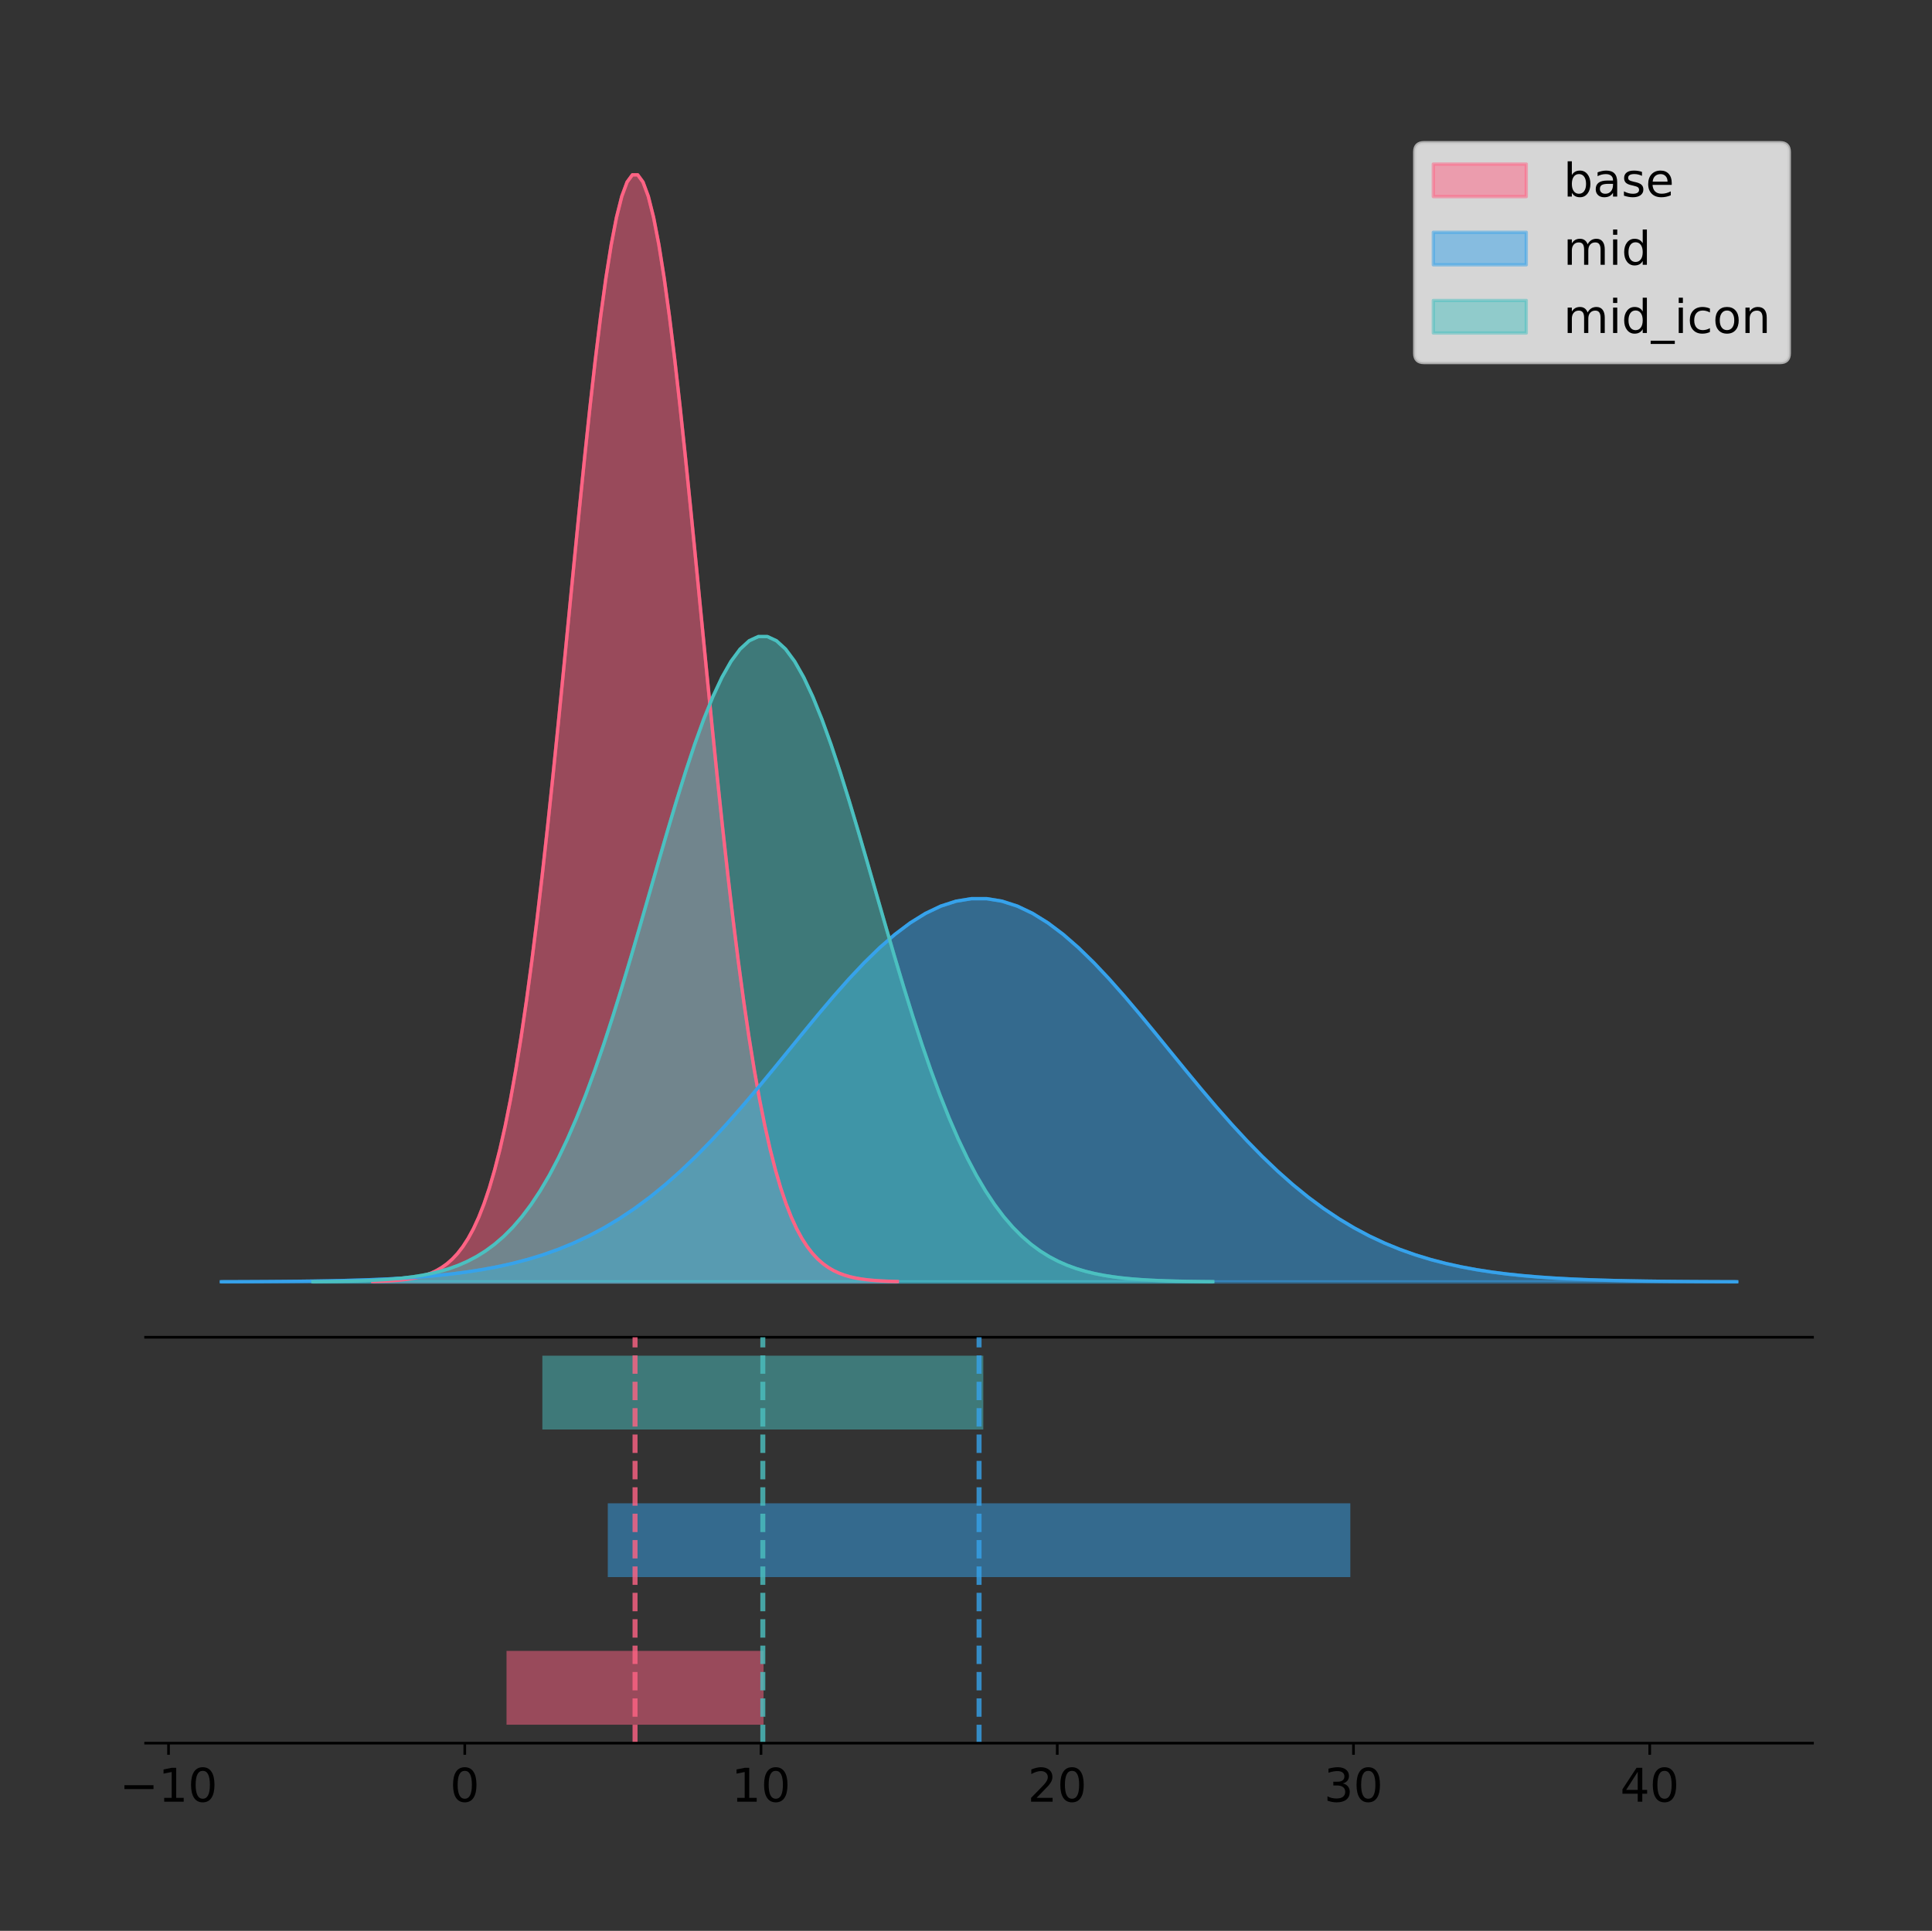 <?xml version="1.0" encoding="utf-8" standalone="no"?>
<!DOCTYPE svg PUBLIC "-//W3C//DTD SVG 1.1//EN"
  "http://www.w3.org/Graphics/SVG/1.1/DTD/svg11.dtd">
<!-- Created with matplotlib (https://matplotlib.org/) -->
<svg height="581.789pt" version="1.1" viewBox="0 0 582.071 581.789" width="582.071pt" xmlns="http://www.w3.org/2000/svg" xmlns:xlink="http://www.w3.org/1999/xlink">
 <rect x="0" y="0" width="582.071" height="581.789" fill="#333333" stroke="none"/>
 <defs>
  <style type="text/css">
*{stroke-linecap:butt;stroke-linejoin:round;}
  </style>
 </defs>
 <g id="figure_1">
  <g id="patch_1">
   <path d="M 0 581.789 
L 582.071 581.789 
L 582.071 0 
L 0 0 
z
" style="fill:none;"/>
  </g>
  <g id="axes_1">
   <g id="patch_2">
    <path d="M 43.871 402.93 
L 546.071 402.93 
L 546.071 36 
L 43.871 36 
z
" style="fill:none;"/>
   </g>
   <g id="PolyCollection_1">
    <defs>
     <path d="M 112.307 -195.538 
L 112.307 -195.65 
L 113.903 -195.692 
L 115.499 -195.749 
L 117.096 -195.825 
L 118.692 -195.925 
L 120.288 -196.058 
L 121.885 -196.23 
L 123.481 -196.455 
L 125.077 -196.744 
L 126.674 -197.115 
L 128.27 -197.585 
L 129.866 -198.179 
L 131.463 -198.923 
L 133.059 -199.848 
L 134.655 -200.99 
L 136.251 -202.39 
L 137.848 -204.093 
L 139.444 -206.151 
L 141.04 -208.617 
L 142.637 -211.552 
L 144.233 -215.017 
L 145.829 -219.078 
L 147.426 -223.801 
L 149.022 -229.25 
L 150.618 -235.488 
L 152.215 -242.572 
L 153.811 -250.552 
L 155.407 -259.468 
L 157.004 -269.344 
L 158.6 -280.192 
L 160.196 -292.002 
L 161.793 -304.744 
L 163.389 -318.365 
L 164.985 -332.786 
L 166.581 -347.901 
L 168.178 -363.58 
L 169.774 -379.667 
L 171.37 -395.98 
L 172.967 -412.318 
L 174.563 -428.462 
L 176.159 -444.18 
L 177.756 -459.23 
L 179.352 -473.372 
L 180.948 -486.366 
L 182.545 -497.987 
L 184.141 -508.025 
L 185.737 -516.294 
L 187.334 -522.64 
L 188.93 -526.94 
L 190.526 -529.111 
L 192.122 -529.111 
L 193.719 -526.94 
L 195.315 -522.64 
L 196.911 -516.294 
L 198.508 -508.025 
L 200.104 -497.987 
L 201.7 -486.366 
L 203.297 -473.372 
L 204.893 -459.23 
L 206.489 -444.18 
L 208.086 -428.462 
L 209.682 -412.318 
L 211.278 -395.98 
L 212.875 -379.667 
L 214.471 -363.58 
L 216.067 -347.901 
L 217.663 -332.786 
L 219.26 -318.365 
L 220.856 -304.744 
L 222.452 -292.002 
L 224.049 -280.192 
L 225.645 -269.344 
L 227.241 -259.468 
L 228.838 -250.552 
L 230.434 -242.572 
L 232.03 -235.488 
L 233.627 -229.25 
L 235.223 -223.801 
L 236.819 -219.078 
L 238.416 -215.017 
L 240.012 -211.552 
L 241.608 -208.617 
L 243.205 -206.151 
L 244.801 -204.093 
L 246.397 -202.39 
L 247.993 -200.99 
L 249.59 -199.848 
L 251.186 -198.923 
L 252.782 -198.179 
L 254.379 -197.585 
L 255.975 -197.115 
L 257.571 -196.744 
L 259.168 -196.455 
L 260.764 -196.23 
L 262.36 -196.058 
L 263.957 -195.925 
L 265.553 -195.825 
L 267.149 -195.749 
L 268.746 -195.692 
L 270.342 -195.65 
L 270.342 -195.538 
L 270.342 -195.538 
L 268.746 -195.538 
L 267.149 -195.538 
L 265.553 -195.538 
L 263.957 -195.538 
L 262.36 -195.538 
L 260.764 -195.538 
L 259.168 -195.538 
L 257.571 -195.538 
L 255.975 -195.538 
L 254.379 -195.538 
L 252.782 -195.538 
L 251.186 -195.538 
L 249.59 -195.538 
L 247.993 -195.538 
L 246.397 -195.538 
L 244.801 -195.538 
L 243.205 -195.538 
L 241.608 -195.538 
L 240.012 -195.538 
L 238.416 -195.538 
L 236.819 -195.538 
L 235.223 -195.538 
L 233.627 -195.538 
L 232.03 -195.538 
L 230.434 -195.538 
L 228.838 -195.538 
L 227.241 -195.538 
L 225.645 -195.538 
L 224.049 -195.538 
L 222.452 -195.538 
L 220.856 -195.538 
L 219.26 -195.538 
L 217.663 -195.538 
L 216.067 -195.538 
L 214.471 -195.538 
L 212.875 -195.538 
L 211.278 -195.538 
L 209.682 -195.538 
L 208.086 -195.538 
L 206.489 -195.538 
L 204.893 -195.538 
L 203.297 -195.538 
L 201.7 -195.538 
L 200.104 -195.538 
L 198.508 -195.538 
L 196.911 -195.538 
L 195.315 -195.538 
L 193.719 -195.538 
L 192.122 -195.538 
L 190.526 -195.538 
L 188.93 -195.538 
L 187.334 -195.538 
L 185.737 -195.538 
L 184.141 -195.538 
L 182.545 -195.538 
L 180.948 -195.538 
L 179.352 -195.538 
L 177.756 -195.538 
L 176.159 -195.538 
L 174.563 -195.538 
L 172.967 -195.538 
L 171.37 -195.538 
L 169.774 -195.538 
L 168.178 -195.538 
L 166.581 -195.538 
L 164.985 -195.538 
L 163.389 -195.538 
L 161.793 -195.538 
L 160.196 -195.538 
L 158.6 -195.538 
L 157.004 -195.538 
L 155.407 -195.538 
L 153.811 -195.538 
L 152.215 -195.538 
L 150.618 -195.538 
L 149.022 -195.538 
L 147.426 -195.538 
L 145.829 -195.538 
L 144.233 -195.538 
L 142.637 -195.538 
L 141.04 -195.538 
L 139.444 -195.538 
L 137.848 -195.538 
L 136.251 -195.538 
L 134.655 -195.538 
L 133.059 -195.538 
L 131.463 -195.538 
L 129.866 -195.538 
L 128.27 -195.538 
L 126.674 -195.538 
L 125.077 -195.538 
L 123.481 -195.538 
L 121.885 -195.538 
L 120.288 -195.538 
L 118.692 -195.538 
L 117.096 -195.538 
L 115.499 -195.538 
L 113.903 -195.538 
L 112.307 -195.538 
z
" id="mbb4f16a18a" style="stroke:#ff6384;stroke-opacity:0.5;"/>
    </defs>
    <g clip-path="url(#p83dcc0f35f)">
     <use style="fill:#ff6384;fill-opacity:0.5;stroke:#ff6384;stroke-opacity:0.5;" x="0" xlink:href="#mbb4f16a18a" y="581.789"/>
    </g>
   </g>
   <g id="PolyCollection_2">
    <defs>
     <path d="M 66.698 -195.538 
L 66.698 -195.577 
L 71.31 -195.591 
L 75.921 -195.611 
L 80.533 -195.637 
L 85.144 -195.672 
L 89.756 -195.718 
L 94.368 -195.778 
L 98.979 -195.855 
L 103.591 -195.956 
L 108.202 -196.084 
L 112.814 -196.247 
L 117.425 -196.452 
L 122.037 -196.71 
L 126.649 -197.03 
L 131.26 -197.425 
L 135.872 -197.91 
L 140.483 -198.499 
L 145.095 -199.212 
L 149.706 -200.065 
L 154.318 -201.081 
L 158.93 -202.281 
L 163.541 -203.686 
L 168.153 -205.321 
L 172.764 -207.208 
L 177.376 -209.367 
L 181.987 -211.819 
L 186.599 -214.581 
L 191.211 -217.668 
L 195.822 -221.086 
L 200.434 -224.841 
L 205.045 -228.929 
L 209.657 -233.34 
L 214.268 -238.055 
L 218.88 -243.047 
L 223.492 -248.279 
L 228.103 -253.707 
L 232.715 -259.275 
L 237.326 -264.922 
L 241.938 -270.577 
L 246.549 -276.166 
L 251.161 -281.606 
L 255.773 -286.816 
L 260.384 -291.711 
L 264.996 -296.209 
L 269.607 -300.232 
L 274.219 -303.706 
L 278.83 -306.569 
L 283.442 -308.766 
L 288.054 -310.254 
L 292.665 -311.006 
L 297.277 -311.006 
L 301.888 -310.254 
L 306.5 -308.766 
L 311.111 -306.569 
L 315.723 -303.706 
L 320.335 -300.232 
L 324.946 -296.209 
L 329.558 -291.711 
L 334.169 -286.816 
L 338.781 -281.606 
L 343.392 -276.166 
L 348.004 -270.577 
L 352.615 -264.922 
L 357.227 -259.275 
L 361.839 -253.707 
L 366.45 -248.279 
L 371.062 -243.047 
L 375.673 -238.055 
L 380.285 -233.34 
L 384.896 -228.929 
L 389.508 -224.841 
L 394.12 -221.086 
L 398.731 -217.668 
L 403.343 -214.581 
L 407.954 -211.819 
L 412.566 -209.367 
L 417.177 -207.208 
L 421.789 -205.321 
L 426.401 -203.686 
L 431.012 -202.281 
L 435.624 -201.081 
L 440.235 -200.065 
L 444.847 -199.212 
L 449.458 -198.499 
L 454.07 -197.91 
L 458.682 -197.425 
L 463.293 -197.03 
L 467.905 -196.71 
L 472.516 -196.452 
L 477.128 -196.247 
L 481.739 -196.084 
L 486.351 -195.956 
L 490.963 -195.855 
L 495.574 -195.778 
L 500.186 -195.718 
L 504.797 -195.672 
L 509.409 -195.637 
L 514.02 -195.611 
L 518.632 -195.591 
L 523.244 -195.577 
L 523.244 -195.538 
L 523.244 -195.538 
L 518.632 -195.538 
L 514.02 -195.538 
L 509.409 -195.538 
L 504.797 -195.538 
L 500.186 -195.538 
L 495.574 -195.538 
L 490.963 -195.538 
L 486.351 -195.538 
L 481.739 -195.538 
L 477.128 -195.538 
L 472.516 -195.538 
L 467.905 -195.538 
L 463.293 -195.538 
L 458.682 -195.538 
L 454.07 -195.538 
L 449.458 -195.538 
L 444.847 -195.538 
L 440.235 -195.538 
L 435.624 -195.538 
L 431.012 -195.538 
L 426.401 -195.538 
L 421.789 -195.538 
L 417.177 -195.538 
L 412.566 -195.538 
L 407.954 -195.538 
L 403.343 -195.538 
L 398.731 -195.538 
L 394.12 -195.538 
L 389.508 -195.538 
L 384.896 -195.538 
L 380.285 -195.538 
L 375.673 -195.538 
L 371.062 -195.538 
L 366.45 -195.538 
L 361.839 -195.538 
L 357.227 -195.538 
L 352.615 -195.538 
L 348.004 -195.538 
L 343.392 -195.538 
L 338.781 -195.538 
L 334.169 -195.538 
L 329.558 -195.538 
L 324.946 -195.538 
L 320.335 -195.538 
L 315.723 -195.538 
L 311.111 -195.538 
L 306.5 -195.538 
L 301.888 -195.538 
L 297.277 -195.538 
L 292.665 -195.538 
L 288.054 -195.538 
L 283.442 -195.538 
L 278.83 -195.538 
L 274.219 -195.538 
L 269.607 -195.538 
L 264.996 -195.538 
L 260.384 -195.538 
L 255.773 -195.538 
L 251.161 -195.538 
L 246.549 -195.538 
L 241.938 -195.538 
L 237.326 -195.538 
L 232.715 -195.538 
L 228.103 -195.538 
L 223.492 -195.538 
L 218.88 -195.538 
L 214.268 -195.538 
L 209.657 -195.538 
L 205.045 -195.538 
L 200.434 -195.538 
L 195.822 -195.538 
L 191.211 -195.538 
L 186.599 -195.538 
L 181.987 -195.538 
L 177.376 -195.538 
L 172.764 -195.538 
L 168.153 -195.538 
L 163.541 -195.538 
L 158.93 -195.538 
L 154.318 -195.538 
L 149.706 -195.538 
L 145.095 -195.538 
L 140.483 -195.538 
L 135.872 -195.538 
L 131.26 -195.538 
L 126.649 -195.538 
L 122.037 -195.538 
L 117.425 -195.538 
L 112.814 -195.538 
L 108.202 -195.538 
L 103.591 -195.538 
L 98.979 -195.538 
L 94.368 -195.538 
L 89.756 -195.538 
L 85.144 -195.538 
L 80.533 -195.538 
L 75.921 -195.538 
L 71.31 -195.538 
L 66.698 -195.538 
z
" id="m90a39c9b3d" style="stroke:#36a2eb;stroke-opacity:0.5;"/>
    </defs>
    <g clip-path="url(#p83dcc0f35f)">
     <use style="fill:#36a2eb;fill-opacity:0.5;stroke:#36a2eb;stroke-opacity:0.5;" x="0" xlink:href="#m90a39c9b3d" y="581.789"/>
    </g>
   </g>
   <g id="PolyCollection_3">
    <defs>
     <path d="M 94.266 -195.538 
L 94.266 -195.603 
L 97.004 -195.628 
L 99.743 -195.661 
L 102.481 -195.705 
L 105.22 -195.764 
L 107.958 -195.841 
L 110.697 -195.942 
L 113.435 -196.073 
L 116.174 -196.241 
L 118.913 -196.457 
L 121.651 -196.731 
L 124.39 -197.077 
L 127.128 -197.511 
L 129.867 -198.05 
L 132.605 -198.716 
L 135.344 -199.532 
L 138.082 -200.525 
L 140.821 -201.724 
L 143.559 -203.162 
L 146.298 -204.872 
L 149.036 -206.892 
L 151.775 -209.26 
L 154.513 -212.013 
L 157.252 -215.189 
L 159.99 -218.825 
L 162.729 -222.955 
L 165.467 -227.606 
L 168.206 -232.803 
L 170.945 -238.56 
L 173.683 -244.884 
L 176.422 -251.768 
L 179.16 -259.196 
L 181.899 -267.135 
L 184.637 -275.541 
L 187.376 -284.352 
L 190.114 -293.492 
L 192.853 -302.869 
L 195.591 -312.378 
L 198.33 -321.901 
L 201.068 -331.312 
L 203.807 -340.474 
L 206.545 -349.247 
L 209.284 -357.49 
L 212.022 -365.064 
L 214.761 -371.838 
L 217.499 -377.689 
L 220.238 -382.51 
L 222.977 -386.209 
L 225.715 -388.715 
L 228.454 -389.981 
L 231.192 -389.981 
L 233.931 -388.715 
L 236.669 -386.209 
L 239.408 -382.51 
L 242.146 -377.689 
L 244.885 -371.838 
L 247.623 -365.064 
L 250.362 -357.49 
L 253.1 -349.247 
L 255.839 -340.474 
L 258.577 -331.312 
L 261.316 -321.901 
L 264.054 -312.378 
L 266.793 -302.869 
L 269.531 -293.492 
L 272.27 -284.352 
L 275.009 -275.541 
L 277.747 -267.135 
L 280.486 -259.196 
L 283.224 -251.768 
L 285.963 -244.884 
L 288.701 -238.56 
L 291.44 -232.803 
L 294.178 -227.606 
L 296.917 -222.955 
L 299.655 -218.825 
L 302.394 -215.189 
L 305.132 -212.013 
L 307.871 -209.26 
L 310.609 -206.892 
L 313.348 -204.872 
L 316.086 -203.162 
L 318.825 -201.724 
L 321.563 -200.525 
L 324.302 -199.532 
L 327.041 -198.716 
L 329.779 -198.05 
L 332.518 -197.511 
L 335.256 -197.077 
L 337.995 -196.731 
L 340.733 -196.457 
L 343.472 -196.241 
L 346.21 -196.073 
L 348.949 -195.942 
L 351.687 -195.841 
L 354.426 -195.764 
L 357.164 -195.705 
L 359.903 -195.661 
L 362.641 -195.628 
L 365.38 -195.603 
L 365.38 -195.538 
L 365.38 -195.538 
L 362.641 -195.538 
L 359.903 -195.538 
L 357.164 -195.538 
L 354.426 -195.538 
L 351.687 -195.538 
L 348.949 -195.538 
L 346.21 -195.538 
L 343.472 -195.538 
L 340.733 -195.538 
L 337.995 -195.538 
L 335.256 -195.538 
L 332.518 -195.538 
L 329.779 -195.538 
L 327.041 -195.538 
L 324.302 -195.538 
L 321.563 -195.538 
L 318.825 -195.538 
L 316.086 -195.538 
L 313.348 -195.538 
L 310.609 -195.538 
L 307.871 -195.538 
L 305.132 -195.538 
L 302.394 -195.538 
L 299.655 -195.538 
L 296.917 -195.538 
L 294.178 -195.538 
L 291.44 -195.538 
L 288.701 -195.538 
L 285.963 -195.538 
L 283.224 -195.538 
L 280.486 -195.538 
L 277.747 -195.538 
L 275.009 -195.538 
L 272.27 -195.538 
L 269.531 -195.538 
L 266.793 -195.538 
L 264.054 -195.538 
L 261.316 -195.538 
L 258.577 -195.538 
L 255.839 -195.538 
L 253.1 -195.538 
L 250.362 -195.538 
L 247.623 -195.538 
L 244.885 -195.538 
L 242.146 -195.538 
L 239.408 -195.538 
L 236.669 -195.538 
L 233.931 -195.538 
L 231.192 -195.538 
L 228.454 -195.538 
L 225.715 -195.538 
L 222.977 -195.538 
L 220.238 -195.538 
L 217.499 -195.538 
L 214.761 -195.538 
L 212.022 -195.538 
L 209.284 -195.538 
L 206.545 -195.538 
L 203.807 -195.538 
L 201.068 -195.538 
L 198.33 -195.538 
L 195.591 -195.538 
L 192.853 -195.538 
L 190.114 -195.538 
L 187.376 -195.538 
L 184.637 -195.538 
L 181.899 -195.538 
L 179.16 -195.538 
L 176.422 -195.538 
L 173.683 -195.538 
L 170.945 -195.538 
L 168.206 -195.538 
L 165.467 -195.538 
L 162.729 -195.538 
L 159.99 -195.538 
L 157.252 -195.538 
L 154.513 -195.538 
L 151.775 -195.538 
L 149.036 -195.538 
L 146.298 -195.538 
L 143.559 -195.538 
L 140.821 -195.538 
L 138.082 -195.538 
L 135.344 -195.538 
L 132.605 -195.538 
L 129.867 -195.538 
L 127.128 -195.538 
L 124.39 -195.538 
L 121.651 -195.538 
L 118.913 -195.538 
L 116.174 -195.538 
L 113.435 -195.538 
L 110.697 -195.538 
L 107.958 -195.538 
L 105.22 -195.538 
L 102.481 -195.538 
L 99.743 -195.538 
L 97.004 -195.538 
L 94.266 -195.538 
z
" id="m6e64cbf13a" style="stroke:#4bc0c0;stroke-opacity:0.5;"/>
    </defs>
    <g clip-path="url(#p83dcc0f35f)">
     <use style="fill:#4bc0c0;fill-opacity:0.5;stroke:#4bc0c0;stroke-opacity:0.5;" x="0" xlink:href="#m6e64cbf13a" y="581.789"/>
    </g>
   </g>
   <g id="line2d_1">
    <path clip-path="url(#p83dcc0f35f)" d="M 112.307 386.139 
L 113.903 386.097 
L 115.499 386.04 
L 117.096 385.965 
L 118.692 385.864 
L 120.288 385.732 
L 121.885 385.559 
L 123.481 385.334 
L 125.077 385.045 
L 126.674 384.675 
L 128.27 384.204 
L 129.866 383.61 
L 131.463 382.867 
L 133.059 381.941 
L 134.655 380.799 
L 136.251 379.399 
L 137.848 377.696 
L 139.444 375.639 
L 141.04 373.172 
L 142.637 370.238 
L 144.233 366.772 
L 145.829 362.711 
L 147.426 357.989 
L 149.022 352.539 
L 150.618 346.301 
L 152.215 339.217 
L 153.811 331.237 
L 155.407 322.322 
L 157.004 312.445 
L 158.6 301.597 
L 160.196 289.787 
L 161.793 277.045 
L 163.389 263.424 
L 164.985 249.004 
L 166.581 233.888 
L 168.178 218.209 
L 169.774 202.123 
L 171.37 185.809 
L 172.967 169.471 
L 174.563 153.327 
L 176.159 137.61 
L 177.756 122.559 
L 179.352 108.418 
L 180.948 95.423 
L 182.545 83.803 
L 184.141 73.765 
L 185.737 65.495 
L 187.334 59.15 
L 188.93 54.85 
L 190.526 52.679 
L 192.122 52.679 
L 193.719 54.85 
L 195.315 59.15 
L 196.911 65.495 
L 198.508 73.765 
L 200.104 83.803 
L 201.7 95.423 
L 203.297 108.418 
L 204.893 122.559 
L 206.489 137.61 
L 208.086 153.327 
L 209.682 169.471 
L 211.278 185.809 
L 212.875 202.123 
L 214.471 218.209 
L 216.067 233.888 
L 217.663 249.004 
L 219.26 263.424 
L 220.856 277.045 
L 222.452 289.787 
L 224.049 301.597 
L 225.645 312.445 
L 227.241 322.322 
L 228.838 331.237 
L 230.434 339.217 
L 232.03 346.301 
L 233.627 352.539 
L 235.223 357.989 
L 236.819 362.711 
L 238.416 366.772 
L 240.012 370.238 
L 241.608 373.172 
L 243.205 375.639 
L 244.801 377.696 
L 246.397 379.399 
L 247.993 380.799 
L 249.59 381.941 
L 251.186 382.867 
L 252.782 383.61 
L 254.379 384.204 
L 255.975 384.675 
L 257.571 385.045 
L 259.168 385.334 
L 260.764 385.559 
L 262.36 385.732 
L 263.957 385.864 
L 265.553 385.965 
L 267.149 386.04 
L 268.746 386.097 
L 270.342 386.139 
" style="fill:none;stroke:#ff6384;stroke-linecap:square;"/>
   </g>
   <g id="line2d_2">
    <path clip-path="url(#p83dcc0f35f)" d="M 66.698 386.213 
L 71.31 386.198 
L 75.921 386.178 
L 80.533 386.152 
L 85.144 386.117 
L 89.756 386.072 
L 94.368 386.012 
L 98.979 385.934 
L 103.591 385.834 
L 108.202 385.706 
L 112.814 385.543 
L 117.425 385.337 
L 122.037 385.08 
L 126.649 384.759 
L 131.26 384.364 
L 135.872 383.88 
L 140.483 383.29 
L 145.095 382.578 
L 149.706 381.724 
L 154.318 380.708 
L 158.93 379.509 
L 163.541 378.103 
L 168.153 376.468 
L 172.764 374.582 
L 177.376 372.423 
L 181.987 369.97 
L 186.599 367.208 
L 191.211 364.122 
L 195.822 360.703 
L 200.434 356.948 
L 205.045 352.86 
L 209.657 348.449 
L 214.268 343.734 
L 218.88 338.742 
L 223.492 333.51 
L 228.103 328.083 
L 232.715 322.514 
L 237.326 316.868 
L 241.938 311.212 
L 246.549 305.624 
L 251.161 300.183 
L 255.773 294.973 
L 260.384 290.078 
L 264.996 285.58 
L 269.607 281.558 
L 274.219 278.083 
L 278.83 275.22 
L 283.442 273.024 
L 288.054 271.535 
L 292.665 270.784 
L 297.277 270.784 
L 301.888 271.535 
L 306.5 273.024 
L 311.111 275.22 
L 315.723 278.083 
L 320.335 281.558 
L 324.946 285.58 
L 329.558 290.078 
L 334.169 294.973 
L 338.781 300.183 
L 343.392 305.624 
L 348.004 311.212 
L 352.615 316.868 
L 357.227 322.514 
L 361.839 328.083 
L 366.45 333.51 
L 371.062 338.742 
L 375.673 343.734 
L 380.285 348.449 
L 384.896 352.86 
L 389.508 356.948 
L 394.12 360.703 
L 398.731 364.122 
L 403.343 367.208 
L 407.954 369.97 
L 412.566 372.423 
L 417.177 374.582 
L 421.789 376.468 
L 426.401 378.103 
L 431.012 379.509 
L 435.624 380.708 
L 440.235 381.724 
L 444.847 382.578 
L 449.458 383.29 
L 454.07 383.88 
L 458.682 384.364 
L 463.293 384.759 
L 467.905 385.08 
L 472.516 385.337 
L 477.128 385.543 
L 481.739 385.706 
L 486.351 385.834 
L 490.963 385.934 
L 495.574 386.012 
L 500.186 386.072 
L 504.797 386.117 
L 509.409 386.152 
L 514.02 386.178 
L 518.632 386.198 
L 523.244 386.213 
" style="fill:none;stroke:#36a2eb;stroke-linecap:square;"/>
   </g>
   <g id="line2d_3">
    <path clip-path="url(#p83dcc0f35f)" d="M 94.266 386.186 
L 97.004 386.161 
L 99.743 386.128 
L 102.481 386.084 
L 105.22 386.026 
L 107.958 385.949 
L 110.697 385.848 
L 113.435 385.717 
L 116.174 385.548 
L 118.913 385.332 
L 121.651 385.058 
L 124.39 384.712 
L 127.128 384.278 
L 129.867 383.739 
L 132.605 383.073 
L 135.344 382.257 
L 138.082 381.264 
L 140.821 380.065 
L 143.559 378.627 
L 146.298 376.917 
L 149.036 374.897 
L 151.775 372.53 
L 154.513 369.777 
L 157.252 366.6 
L 159.99 362.964 
L 162.729 358.835 
L 165.467 354.183 
L 168.206 348.986 
L 170.945 343.229 
L 173.683 336.906 
L 176.422 330.021 
L 179.16 322.594 
L 181.899 314.654 
L 184.637 306.248 
L 187.376 297.437 
L 190.114 288.298 
L 192.853 278.921 
L 195.591 269.412 
L 198.33 259.888 
L 201.068 250.477 
L 203.807 241.316 
L 206.545 232.543 
L 209.284 224.299 
L 212.022 216.725 
L 214.761 209.951 
L 217.499 204.1 
L 220.238 199.279 
L 222.977 195.581 
L 225.715 193.074 
L 228.454 191.809 
L 231.192 191.809 
L 233.931 193.074 
L 236.669 195.581 
L 239.408 199.279 
L 242.146 204.1 
L 244.885 209.951 
L 247.623 216.725 
L 250.362 224.299 
L 253.1 232.543 
L 255.839 241.316 
L 258.577 250.477 
L 261.316 259.888 
L 264.054 269.412 
L 266.793 278.921 
L 269.531 288.298 
L 272.27 297.437 
L 275.009 306.248 
L 277.747 314.654 
L 280.486 322.594 
L 283.224 330.021 
L 285.963 336.906 
L 288.701 343.229 
L 291.44 348.986 
L 294.178 354.183 
L 296.917 358.835 
L 299.655 362.964 
L 302.394 366.6 
L 305.132 369.777 
L 307.871 372.53 
L 310.609 374.897 
L 313.348 376.917 
L 316.086 378.627 
L 318.825 380.065 
L 321.563 381.264 
L 324.302 382.257 
L 327.041 383.073 
L 329.779 383.739 
L 332.518 384.278 
L 335.256 384.712 
L 337.995 385.058 
L 340.733 385.332 
L 343.472 385.548 
L 346.21 385.717 
L 348.949 385.848 
L 351.687 385.949 
L 354.426 386.026 
L 357.164 386.084 
L 359.903 386.128 
L 362.641 386.161 
L 365.38 386.186 
" style="fill:none;stroke:#4bc0c0;stroke-linecap:square;"/>
   </g>
   <g id="patch_3">
    <path d="M 43.871 402.93 
L 546.071 402.93 
" style="fill:none;stroke:#000000;stroke-linecap:square;stroke-linejoin:miter;stroke-width:0.8;"/>
   </g>
   <g id="legend_1">
    <g id="patch_4">
     <path d="M 429.031 109.237 
L 536.271 109.237 
Q 539.071 109.237 539.071 106.438 
L 539.071 45.8 
Q 539.071 43 536.271 43 
L 429.031 43 
Q 426.231 43 426.231 45.8 
L 426.231 106.438 
Q 426.231 109.237 429.031 109.237 
z
" style="fill:#ffffff;opacity:0.8;stroke:#cccccc;stroke-linejoin:miter;"/>
    </g>
    <g id="patch_5">
     <path d="M 431.831 59.238 
L 459.831 59.238 
L 459.831 49.438 
L 431.831 49.438 
z
" style="fill:#ff6384;opacity:0.5;stroke:#ff6384;stroke-linejoin:miter;"/>
    </g>
    <g id="text_1">
     <!-- base -->
     <defs>
      <path d="M 48.688 27.297 
Q 48.688 37.203 44.609 42.844 
Q 40.531 48.484 33.406 48.484 
Q 26.266 48.484 22.188 42.844 
Q 18.109 37.203 18.109 27.297 
Q 18.109 17.391 22.188 11.75 
Q 26.266 6.109 33.406 6.109 
Q 40.531 6.109 44.609 11.75 
Q 48.688 17.391 48.688 27.297 
z
M 18.109 46.391 
Q 20.953 51.266 25.266 53.625 
Q 29.594 56 35.594 56 
Q 45.562 56 51.781 48.094 
Q 58.016 40.188 58.016 27.297 
Q 58.016 14.406 51.781 6.484 
Q 45.562 -1.422 35.594 -1.422 
Q 29.594 -1.422 25.266 0.953 
Q 20.953 3.328 18.109 8.203 
L 18.109 0 
L 9.078 0 
L 9.078 75.984 
L 18.109 75.984 
z
" id="DejaVuSans-98"/>
      <path d="M 34.281 27.484 
Q 23.391 27.484 19.188 25 
Q 14.984 22.516 14.984 16.5 
Q 14.984 11.719 18.141 8.906 
Q 21.297 6.109 26.703 6.109 
Q 34.188 6.109 38.703 11.406 
Q 43.219 16.703 43.219 25.484 
L 43.219 27.484 
z
M 52.203 31.203 
L 52.203 0 
L 43.219 0 
L 43.219 8.297 
Q 40.141 3.328 35.547 0.953 
Q 30.953 -1.422 24.312 -1.422 
Q 15.922 -1.422 10.953 3.297 
Q 6 8.016 6 15.922 
Q 6 25.141 12.172 29.828 
Q 18.359 34.516 30.609 34.516 
L 43.219 34.516 
L 43.219 35.406 
Q 43.219 41.609 39.141 45 
Q 35.062 48.391 27.688 48.391 
Q 23 48.391 18.547 47.266 
Q 14.109 46.141 10.016 43.891 
L 10.016 52.203 
Q 14.938 54.109 19.578 55.047 
Q 24.219 56 28.609 56 
Q 40.484 56 46.344 49.844 
Q 52.203 43.703 52.203 31.203 
z
" id="DejaVuSans-97"/>
      <path d="M 44.281 53.078 
L 44.281 44.578 
Q 40.484 46.531 36.375 47.5 
Q 32.281 48.484 27.875 48.484 
Q 21.188 48.484 17.844 46.438 
Q 14.5 44.391 14.5 40.281 
Q 14.5 37.156 16.891 35.375 
Q 19.281 33.594 26.516 31.984 
L 29.594 31.297 
Q 39.156 29.25 43.188 25.516 
Q 47.219 21.781 47.219 15.094 
Q 47.219 7.469 41.188 3.016 
Q 35.156 -1.422 24.609 -1.422 
Q 20.219 -1.422 15.453 -0.562 
Q 10.688 0.297 5.422 2 
L 5.422 11.281 
Q 10.406 8.688 15.234 7.391 
Q 20.062 6.109 24.812 6.109 
Q 31.156 6.109 34.562 8.281 
Q 37.984 10.453 37.984 14.406 
Q 37.984 18.062 35.516 20.016 
Q 33.062 21.969 24.703 23.781 
L 21.578 24.516 
Q 13.234 26.266 9.516 29.906 
Q 5.812 33.547 5.812 39.891 
Q 5.812 47.609 11.281 51.797 
Q 16.75 56 26.812 56 
Q 31.781 56 36.172 55.266 
Q 40.578 54.547 44.281 53.078 
z
" id="DejaVuSans-115"/>
      <path d="M 56.203 29.594 
L 56.203 25.203 
L 14.891 25.203 
Q 15.484 15.922 20.484 11.062 
Q 25.484 6.203 34.422 6.203 
Q 39.594 6.203 44.453 7.469 
Q 49.312 8.734 54.109 11.281 
L 54.109 2.781 
Q 49.266 0.734 44.188 -0.344 
Q 39.109 -1.422 33.891 -1.422 
Q 20.797 -1.422 13.156 6.188 
Q 5.516 13.812 5.516 26.812 
Q 5.516 40.234 12.766 48.109 
Q 20.016 56 32.328 56 
Q 43.359 56 49.781 48.891 
Q 56.203 41.797 56.203 29.594 
z
M 47.219 32.234 
Q 47.125 39.594 43.094 43.984 
Q 39.062 48.391 32.422 48.391 
Q 24.906 48.391 20.391 44.141 
Q 15.875 39.891 15.188 32.172 
z
" id="DejaVuSans-101"/>
     </defs>
     <g transform="translate(471.031 59.238)scale(0.14 -0.14)">
      <use xlink:href="#DejaVuSans-98"/>
      <use x="63.477" xlink:href="#DejaVuSans-97"/>
      <use x="124.756" xlink:href="#DejaVuSans-115"/>
      <use x="176.855" xlink:href="#DejaVuSans-101"/>
     </g>
    </g>
    <g id="patch_6">
     <path d="M 431.831 79.787 
L 459.831 79.787 
L 459.831 69.987 
L 431.831 69.987 
z
" style="fill:#36a2eb;opacity:0.5;stroke:#36a2eb;stroke-linejoin:miter;"/>
    </g>
    <g id="text_2">
     <!-- mid -->
     <defs>
      <path d="M 52 44.188 
Q 55.375 50.25 60.062 53.125 
Q 64.75 56 71.094 56 
Q 79.641 56 84.281 50.016 
Q 88.922 44.047 88.922 33.016 
L 88.922 0 
L 79.891 0 
L 79.891 32.719 
Q 79.891 40.578 77.094 44.375 
Q 74.312 48.188 68.609 48.188 
Q 61.625 48.188 57.562 43.547 
Q 53.516 38.922 53.516 30.906 
L 53.516 0 
L 44.484 0 
L 44.484 32.719 
Q 44.484 40.625 41.703 44.406 
Q 38.922 48.188 33.109 48.188 
Q 26.219 48.188 22.156 43.531 
Q 18.109 38.875 18.109 30.906 
L 18.109 0 
L 9.078 0 
L 9.078 54.688 
L 18.109 54.688 
L 18.109 46.188 
Q 21.188 51.219 25.484 53.609 
Q 29.781 56 35.688 56 
Q 41.656 56 45.828 52.969 
Q 50 49.953 52 44.188 
z
" id="DejaVuSans-109"/>
      <path d="M 9.422 54.688 
L 18.406 54.688 
L 18.406 0 
L 9.422 0 
z
M 9.422 75.984 
L 18.406 75.984 
L 18.406 64.594 
L 9.422 64.594 
z
" id="DejaVuSans-105"/>
      <path d="M 45.406 46.391 
L 45.406 75.984 
L 54.391 75.984 
L 54.391 0 
L 45.406 0 
L 45.406 8.203 
Q 42.578 3.328 38.25 0.953 
Q 33.938 -1.422 27.875 -1.422 
Q 17.969 -1.422 11.734 6.484 
Q 5.516 14.406 5.516 27.297 
Q 5.516 40.188 11.734 48.094 
Q 17.969 56 27.875 56 
Q 33.938 56 38.25 53.625 
Q 42.578 51.266 45.406 46.391 
z
M 14.797 27.297 
Q 14.797 17.391 18.875 11.75 
Q 22.953 6.109 30.078 6.109 
Q 37.203 6.109 41.297 11.75 
Q 45.406 17.391 45.406 27.297 
Q 45.406 37.203 41.297 42.844 
Q 37.203 48.484 30.078 48.484 
Q 22.953 48.484 18.875 42.844 
Q 14.797 37.203 14.797 27.297 
z
" id="DejaVuSans-100"/>
     </defs>
     <g transform="translate(471.031 79.787)scale(0.14 -0.14)">
      <use xlink:href="#DejaVuSans-109"/>
      <use x="97.412" xlink:href="#DejaVuSans-105"/>
      <use x="125.195" xlink:href="#DejaVuSans-100"/>
     </g>
    </g>
    <g id="patch_7">
     <path d="M 431.831 100.337 
L 459.831 100.337 
L 459.831 90.537 
L 431.831 90.537 
z
" style="fill:#4bc0c0;opacity:0.5;stroke:#4bc0c0;stroke-linejoin:miter;"/>
    </g>
    <g id="text_3">
     <!-- mid_icon -->
     <defs>
      <path d="M 50.984 -16.609 
L 50.984 -23.578 
L -0.984 -23.578 
L -0.984 -16.609 
z
" id="DejaVuSans-95"/>
      <path d="M 48.781 52.594 
L 48.781 44.188 
Q 44.969 46.297 41.141 47.344 
Q 37.312 48.391 33.406 48.391 
Q 24.656 48.391 19.812 42.844 
Q 14.984 37.312 14.984 27.297 
Q 14.984 17.281 19.812 11.734 
Q 24.656 6.203 33.406 6.203 
Q 37.312 6.203 41.141 7.25 
Q 44.969 8.297 48.781 10.406 
L 48.781 2.094 
Q 45.016 0.344 40.984 -0.531 
Q 36.969 -1.422 32.422 -1.422 
Q 20.062 -1.422 12.781 6.344 
Q 5.516 14.109 5.516 27.297 
Q 5.516 40.672 12.859 48.328 
Q 20.219 56 33.016 56 
Q 37.156 56 41.109 55.141 
Q 45.062 54.297 48.781 52.594 
z
" id="DejaVuSans-99"/>
      <path d="M 30.609 48.391 
Q 23.391 48.391 19.188 42.75 
Q 14.984 37.109 14.984 27.297 
Q 14.984 17.484 19.156 11.844 
Q 23.344 6.203 30.609 6.203 
Q 37.797 6.203 41.984 11.859 
Q 46.188 17.531 46.188 27.297 
Q 46.188 37.016 41.984 42.703 
Q 37.797 48.391 30.609 48.391 
z
M 30.609 56 
Q 42.328 56 49.016 48.375 
Q 55.719 40.766 55.719 27.297 
Q 55.719 13.875 49.016 6.219 
Q 42.328 -1.422 30.609 -1.422 
Q 18.844 -1.422 12.172 6.219 
Q 5.516 13.875 5.516 27.297 
Q 5.516 40.766 12.172 48.375 
Q 18.844 56 30.609 56 
z
" id="DejaVuSans-111"/>
      <path d="M 54.891 33.016 
L 54.891 0 
L 45.906 0 
L 45.906 32.719 
Q 45.906 40.484 42.875 44.328 
Q 39.844 48.188 33.797 48.188 
Q 26.516 48.188 22.312 43.547 
Q 18.109 38.922 18.109 30.906 
L 18.109 0 
L 9.078 0 
L 9.078 54.688 
L 18.109 54.688 
L 18.109 46.188 
Q 21.344 51.125 25.703 53.562 
Q 30.078 56 35.797 56 
Q 45.219 56 50.047 50.172 
Q 54.891 44.344 54.891 33.016 
z
" id="DejaVuSans-110"/>
     </defs>
     <g transform="translate(471.031 100.337)scale(0.14 -0.14)">
      <use xlink:href="#DejaVuSans-109"/>
      <use x="97.412" xlink:href="#DejaVuSans-105"/>
      <use x="125.195" xlink:href="#DejaVuSans-100"/>
      <use x="188.672" xlink:href="#DejaVuSans-95"/>
      <use x="238.672" xlink:href="#DejaVuSans-105"/>
      <use x="266.455" xlink:href="#DejaVuSans-99"/>
      <use x="321.436" xlink:href="#DejaVuSans-111"/>
      <use x="382.617" xlink:href="#DejaVuSans-110"/>
     </g>
    </g>
   </g>
  </g>
  <g id="axes_2">
   <g id="patch_8">
    <path d="M 43.871 525.24 
L 546.071 525.24 
L 546.071 402.93 
L 43.871 402.93 
z
" style="fill:none;"/>
   </g>
   <g id="patch_9">
    <path clip-path="url(#p27b5ea7d6a)" d="M 152.606 519.68 
L 230.043 519.68 
L 230.043 497.442 
L 152.606 497.442 
z
" style="fill:#ff6384;opacity:0.5;"/>
   </g>
   <g id="patch_10">
    <path clip-path="url(#p27b5ea7d6a)" d="M 183.117 475.204 
L 406.825 475.204 
L 406.825 452.966 
L 183.117 452.966 
z
" style="fill:#36a2eb;opacity:0.5;"/>
   </g>
   <g id="patch_11">
    <path clip-path="url(#p27b5ea7d6a)" d="M 163.4 430.728 
L 296.246 430.728 
L 296.246 408.49 
L 163.4 408.49 
z
" style="fill:#4bc0c0;opacity:0.5;"/>
   </g>
   <g id="matplotlib.axis_1">
    <g id="xtick_1">
     <g id="line2d_4">
      <defs>
       <path d="M 0 0 
L 0 3.5 
" id="m725bed1b77" style="stroke:#000000;stroke-width:0.8;"/>
      </defs>
      <g>
       <use style="stroke:#000000;stroke-width:0.8;" x="50.773" xlink:href="#m725bed1b77" y="525.24"/>
      </g>
     </g>
     <g id="text_4">
      <!-- −10 -->
      <defs>
       <path d="M 10.594 35.5 
L 73.188 35.5 
L 73.188 27.203 
L 10.594 27.203 
z
" id="DejaVuSans-8722"/>
       <path d="M 12.406 8.297 
L 28.516 8.297 
L 28.516 63.922 
L 10.984 60.406 
L 10.984 69.391 
L 28.422 72.906 
L 38.281 72.906 
L 38.281 8.297 
L 54.391 8.297 
L 54.391 0 
L 12.406 0 
z
" id="DejaVuSans-49"/>
       <path d="M 31.781 66.406 
Q 24.172 66.406 20.328 58.906 
Q 16.5 51.422 16.5 36.375 
Q 16.5 21.391 20.328 13.891 
Q 24.172 6.391 31.781 6.391 
Q 39.453 6.391 43.281 13.891 
Q 47.125 21.391 47.125 36.375 
Q 47.125 51.422 43.281 58.906 
Q 39.453 66.406 31.781 66.406 
z
M 31.781 74.219 
Q 44.047 74.219 50.516 64.516 
Q 56.984 54.828 56.984 36.375 
Q 56.984 17.969 50.516 8.266 
Q 44.047 -1.422 31.781 -1.422 
Q 19.531 -1.422 13.062 8.266 
Q 6.594 17.969 6.594 36.375 
Q 6.594 54.828 13.062 64.516 
Q 19.531 74.219 31.781 74.219 
z
" id="DejaVuSans-48"/>
      </defs>
      <g transform="translate(36 542.878)scale(0.14 -0.14)">
       <use xlink:href="#DejaVuSans-8722"/>
       <use x="83.789" xlink:href="#DejaVuSans-49"/>
       <use x="147.412" xlink:href="#DejaVuSans-48"/>
      </g>
     </g>
    </g>
    <g id="xtick_2">
     <g id="line2d_5">
      <g>
       <use style="stroke:#000000;stroke-width:0.8;" x="140.025" xlink:href="#m725bed1b77" y="525.24"/>
      </g>
     </g>
     <g id="text_5">
      <!-- 0 -->
      <g transform="translate(135.571 542.878)scale(0.14 -0.14)">
       <use xlink:href="#DejaVuSans-48"/>
      </g>
     </g>
    </g>
    <g id="xtick_3">
     <g id="line2d_6">
      <g>
       <use style="stroke:#000000;stroke-width:0.8;" x="229.276" xlink:href="#m725bed1b77" y="525.24"/>
      </g>
     </g>
     <g id="text_6">
      <!-- 10 -->
      <g transform="translate(220.368 542.878)scale(0.14 -0.14)">
       <use xlink:href="#DejaVuSans-49"/>
       <use x="63.623" xlink:href="#DejaVuSans-48"/>
      </g>
     </g>
    </g>
    <g id="xtick_4">
     <g id="line2d_7">
      <g>
       <use style="stroke:#000000;stroke-width:0.8;" x="318.527" xlink:href="#m725bed1b77" y="525.24"/>
      </g>
     </g>
     <g id="text_7">
      <!-- 20 -->
      <defs>
       <path d="M 19.188 8.297 
L 53.609 8.297 
L 53.609 0 
L 7.328 0 
L 7.328 8.297 
Q 12.938 14.109 22.625 23.891 
Q 32.328 33.688 34.812 36.531 
Q 39.547 41.844 41.422 45.531 
Q 43.312 49.219 43.312 52.781 
Q 43.312 58.594 39.234 62.25 
Q 35.156 65.922 28.609 65.922 
Q 23.969 65.922 18.812 64.312 
Q 13.672 62.703 7.812 59.422 
L 7.812 69.391 
Q 13.766 71.781 18.938 73 
Q 24.125 74.219 28.422 74.219 
Q 39.75 74.219 46.484 68.547 
Q 53.219 62.891 53.219 53.422 
Q 53.219 48.922 51.531 44.891 
Q 49.859 40.875 45.406 35.406 
Q 44.188 33.984 37.641 27.219 
Q 31.109 20.453 19.188 8.297 
z
" id="DejaVuSans-50"/>
      </defs>
      <g transform="translate(309.619 542.878)scale(0.14 -0.14)">
       <use xlink:href="#DejaVuSans-50"/>
       <use x="63.623" xlink:href="#DejaVuSans-48"/>
      </g>
     </g>
    </g>
    <g id="xtick_5">
     <g id="line2d_8">
      <g>
       <use style="stroke:#000000;stroke-width:0.8;" x="407.778" xlink:href="#m725bed1b77" y="525.24"/>
      </g>
     </g>
     <g id="text_8">
      <!-- 30 -->
      <defs>
       <path d="M 40.578 39.312 
Q 47.656 37.797 51.625 33 
Q 55.609 28.219 55.609 21.188 
Q 55.609 10.406 48.188 4.484 
Q 40.766 -1.422 27.094 -1.422 
Q 22.516 -1.422 17.656 -0.516 
Q 12.797 0.391 7.625 2.203 
L 7.625 11.719 
Q 11.719 9.328 16.594 8.109 
Q 21.484 6.891 26.812 6.891 
Q 36.078 6.891 40.938 10.547 
Q 45.797 14.203 45.797 21.188 
Q 45.797 27.641 41.281 31.266 
Q 36.766 34.906 28.719 34.906 
L 20.219 34.906 
L 20.219 43.016 
L 29.109 43.016 
Q 36.375 43.016 40.234 45.922 
Q 44.094 48.828 44.094 54.297 
Q 44.094 59.906 40.109 62.906 
Q 36.141 65.922 28.719 65.922 
Q 24.656 65.922 20.016 65.031 
Q 15.375 64.156 9.812 62.312 
L 9.812 71.094 
Q 15.438 72.656 20.344 73.438 
Q 25.25 74.219 29.594 74.219 
Q 40.828 74.219 47.359 69.109 
Q 53.906 64.016 53.906 55.328 
Q 53.906 49.266 50.438 45.094 
Q 46.969 40.922 40.578 39.312 
z
" id="DejaVuSans-51"/>
      </defs>
      <g transform="translate(398.871 542.878)scale(0.14 -0.14)">
       <use xlink:href="#DejaVuSans-51"/>
       <use x="63.623" xlink:href="#DejaVuSans-48"/>
      </g>
     </g>
    </g>
    <g id="xtick_6">
     <g id="line2d_9">
      <g>
       <use style="stroke:#000000;stroke-width:0.8;" x="497.029" xlink:href="#m725bed1b77" y="525.24"/>
      </g>
     </g>
     <g id="text_9">
      <!-- 40 -->
      <defs>
       <path d="M 37.797 64.312 
L 12.891 25.391 
L 37.797 25.391 
z
M 35.203 72.906 
L 47.609 72.906 
L 47.609 25.391 
L 58.016 25.391 
L 58.016 17.188 
L 47.609 17.188 
L 47.609 0 
L 37.797 0 
L 37.797 17.188 
L 4.891 17.188 
L 4.891 26.703 
z
" id="DejaVuSans-52"/>
      </defs>
      <g transform="translate(488.122 542.878)scale(0.14 -0.14)">
       <use xlink:href="#DejaVuSans-52"/>
       <use x="63.623" xlink:href="#DejaVuSans-48"/>
      </g>
     </g>
    </g>
   </g>
   <g id="line2d_10">
    <path clip-path="url(#p27b5ea7d6a)" d="M 191.324 525.24 
L 191.324 402.93 
" style="fill:none;stroke:#ff6384;stroke-dasharray:5.55,2.4;stroke-dashoffset:0;stroke-opacity:0.8;stroke-width:1.5;"/>
   </g>
   <g id="line2d_11">
    <path clip-path="url(#p27b5ea7d6a)" d="M 294.971 525.24 
L 294.971 402.93 
" style="fill:none;stroke:#36a2eb;stroke-dasharray:5.55,2.4;stroke-dashoffset:0;stroke-opacity:0.8;stroke-width:1.5;"/>
   </g>
   <g id="line2d_12">
    <path clip-path="url(#p27b5ea7d6a)" d="M 229.823 525.24 
L 229.823 402.93 
" style="fill:none;stroke:#4bc0c0;stroke-dasharray:5.55,2.4;stroke-dashoffset:0;stroke-opacity:0.8;stroke-width:1.5;"/>
   </g>
   <g id="patch_12">
    <path d="M 43.871 525.24 
L 546.071 525.24 
" style="fill:none;stroke:#000000;stroke-linecap:square;stroke-linejoin:miter;stroke-width:0.8;"/>
   </g>
  </g>
 </g>
 <defs>
  <clipPath id="p83dcc0f35f">
   <rect height="366.93" width="502.2" x="43.871" y="36"/>
  </clipPath>
  <clipPath id="p27b5ea7d6a">
   <rect height="122.31" width="502.2" x="43.871" y="402.93"/>
  </clipPath>
 </defs>
</svg>
